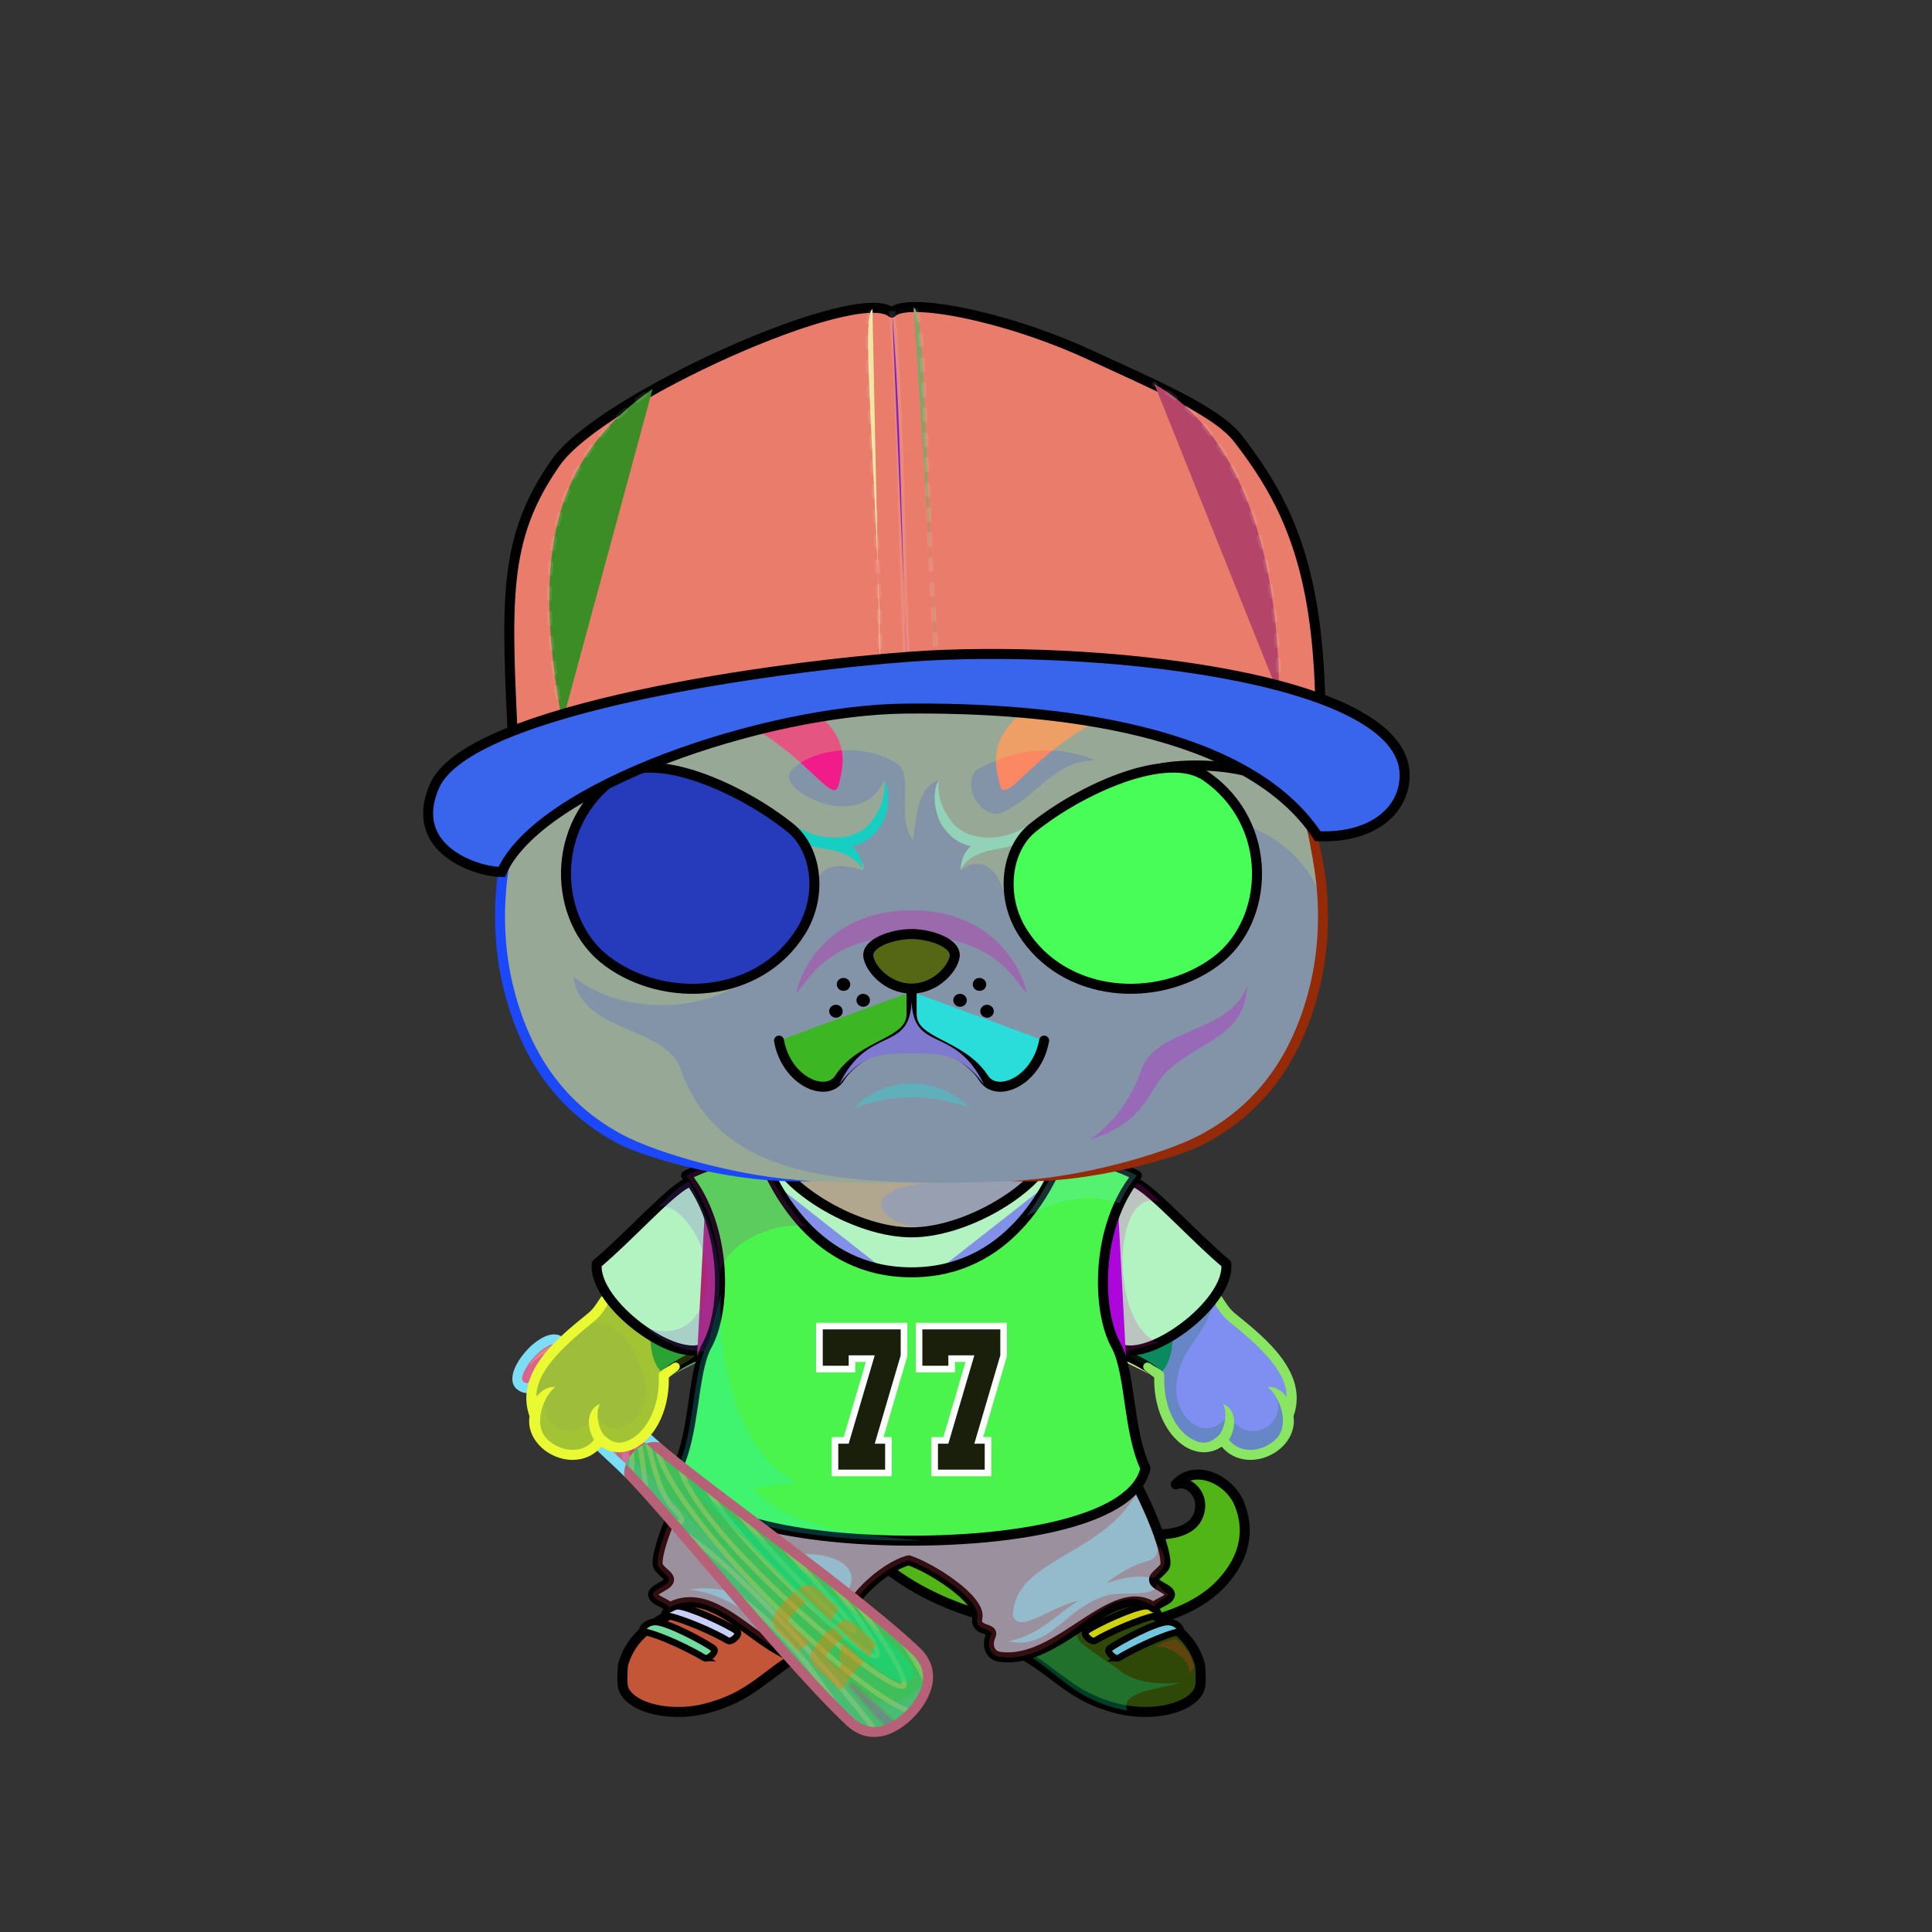 <?xml version="1.0" encoding="UTF-8"?><!DOCTYPE svg PUBLIC "-//W3C//DTD SVG 1.1//EN" "http://www.w3.org/Graphics/SVG/1.1/DTD/svg11.dtd"><!-- Creator: CorelDRAW X7 --><svg xmlns="http://www.w3.org/2000/svg" xmlns:xlink="http://www.w3.org/1999/xlink" xml:space="preserve" width="290mm" height="290mm" version="1.1" style="shape-rendering:geometricPrecision; text-rendering:geometricPrecision; image-rendering:optimizeQuality; fill-rule:evenodd; clip-rule:evenodd" viewBox="0 0 29000 29000">
 <rect x="0" y="0" width="29000" height="29000" fill="#333333" stroke="none"/>
 <defs>
  <style type="text/css">
   <![CDATA[
    .str7 {stroke:white;stroke-width:100;stroke-opacity:0.102}
    .str8 {stroke:white;stroke-width:75;stroke-linecap:round;stroke-linejoin:round;stroke-dasharray:150 225;stroke-opacity:0.102}
    .str5 {stroke:#996633;stroke-width:75;stroke-opacity:0.302}
    .str2 {stroke:black;stroke-width:100}
    .str6 {stroke:black;stroke-width:150}
    .str4 {stroke:white;stroke-width:150}
    .str1 {stroke:black;stroke-width:100;stroke-linecap:round;stroke-linejoin:round}
    .str0 {stroke:black;stroke-width:150;stroke-linecap:round;stroke-linejoin:round}
    .str3 {stroke:white;stroke-width:150;stroke-linecap:round;stroke-linejoin:round}
    .fil7 {fill:none}
    .fil54 {fill:none}
    .fil32 {fill:none;fill-rule:nonzero}
    .fil29 {fill:#FEFEFE}
    .fil37 {fill:black}
    .fil36 {fill:#6E5329}
    .fil18 {fill:#B99355}
    .fil41 {fill:white}
    .fil4 {fill:black;fill-rule:nonzero}
    .fil20 {fill:black;fill-rule:nonzero}
    .fil51 {fill:white;fill-rule:nonzero}
    .fil48 {fill:white;fill-opacity:0.102}
    .fil2 {fill:black;fill-opacity:0.2}
    .fil14 {fill:black;fill-opacity:0.2}
    .fil9 {fill:black;fill-opacity:0.302}
    .fil23 {fill:#361B00;fill-opacity:0.302}
    .fil3 {fill:#FFFFCC;fill-opacity:0.302}
    .fil1 {fill:#996633;fill-rule:nonzero;fill-opacity:0.302}
    .fil12 {fill:white;fill-opacity:0.4}
    .fil42 {fill:black;fill-opacity:0.502}
    .fil34 {fill:black;fill-rule:nonzero;fill-opacity:0.502}
    .fil33 {fill:#FFFFCC;fill-opacity:0.502}
    .fil22 {fill:url(#id0)}
    .fil24 {fill:url(#id1)}
    .fil50 {fill:url(#id2)}
    .fil55 {fill:url(#id3)}
    .fil28 {fill:url(#id4)}
    .fil26 {fill:url(#id5)}
    .fil56 {fill:url(#id6)}
    .fil47 {fill:url(#id7)}
    .fil35 {fill:url(#id8)}
    .fil19 {fill:url(#id9)}
    .fil53 {fill:url(#id10)}
    .fil49 {fill:url(#id11)}
    .fil6 {fill:url(#id12)}
    .fil13 {fill:url(#id13)}
    .fil44 {fill:url(#id14)}
    .fil11 {fill:url(#id15)}
    .fil17 {fill:url(#id16)}
    .fil15 {fill:url(#id17)}
    .fil27 {fill:url(#id18)}
    .fil8 {fill:url(#id19)}
    .fil16 {fill:url(#id20)}
    .fil10 {fill:url(#id21)}
    .fil39 {fill:url(#id22)}
    .fil43 {fill:url(#id23)}
    .fil38 {fill:url(#id24)}
    .fil45 {fill:url(#id25)}
    .fil40 {fill:url(#id26)}
    .fil46 {fill:url(#id27)}
    .fil5 {fill:url(#id28)}
    .fil21 {fill:url(#id29)}
    .fil25 {fill:url(#id30)}
    .fil31 {fill:url(#id31)}
    .fil0 {fill:url(#id32)}
    .fil30 {fill:url(#id33);fill-rule:nonzero}
    .fil52 {fill:url(#id34);fill-rule:nonzero}
   ]]>
  </style>
  <linearGradient id="id0" gradientUnits="userSpaceOnUse" x1="13681.9" y1="17591.9" x2="13681.9" y2="23034.9">
   <stop offset="0" style="stop-opacity:1; stop-color:#8C6535"/>
   <stop offset="0.102" style="stop-opacity:1; stop-color:#8C6535"/>
   <stop offset="0.522" style="stop-opacity:1; stop-color:#B99355"/>
   <stop offset="1" style="stop-opacity:1; stop-color:#E3C79A"/>
  </linearGradient>
  <linearGradient id="id1" gradientUnits="userSpaceOnUse" x1="9802.81" y1="23274.6" x2="17561.8" y2="23274.6">
   <stop offset="0" style="stop-opacity:1; stop-color:#171515"/>
   <stop offset="0.349" style="stop-opacity:1; stop-color:#736E6E"/>
   <stop offset="0.561" style="stop-opacity:1; stop-color:#383636"/>
   <stop offset="1" style="stop-opacity:1; stop-color:#696464"/>
  </linearGradient>
  <linearGradient id="id2" gradientUnits="userSpaceOnUse" x1="15993.7" y1="10717.3" x2="17241.4" y2="4675.94">
   <stop offset="0" style="stop-opacity:1; stop-color:#292929"/>
   <stop offset="1" style="stop-opacity:1; stop-color:#5C5C5C"/>
  </linearGradient>
  <linearGradient id="id3" gradientUnits="userSpaceOnUse" x1="15671.6" y1="8258" x2="11838.5" y2="14646.5">
   <stop offset="0" style="stop-opacity:1; stop-color:#383636"/>
   <stop offset="1" style="stop-opacity:1; stop-color:#0D0D0D"/>
  </linearGradient>
  <linearGradient id="id4" gradientUnits="userSpaceOnUse" x1="14375.7" y1="21635.9" x2="17349.6" y2="18777.9">
   <stop offset="0" style="stop-opacity:1; stop-color:#D10000"/>
   <stop offset="1" style="stop-opacity:1; stop-color:#F51B1B"/>
  </linearGradient>
  <linearGradient id="id5" gradientUnits="userSpaceOnUse" x1="9242.84" y1="19287.3" x2="18121.8" y2="18358.9">
   <stop offset="0" style="stop-opacity:1; stop-color:white"/>
   <stop offset="0.322" style="stop-opacity:1; stop-color:#D8D8D8"/>
   <stop offset="0.62" style="stop-opacity:1; stop-color:white"/>
   <stop offset="0.749" style="stop-opacity:1; stop-color:#D4D4D4"/>
   <stop offset="1" style="stop-opacity:1; stop-color:white"/>
  </linearGradient>
  <linearGradient id="id6" gradientUnits="userSpaceOnUse" x1="20387.5" y1="10226.4" x2="7122.61" y2="11933.8">
   <stop offset="0" style="stop-opacity:1; stop-color:#949494"/>
   <stop offset="1" style="stop-opacity:1; stop-color:#1F1F1F"/>
  </linearGradient>
  <linearGradient id="id7" gradientUnits="userSpaceOnUse" x1="10058.8" y1="11167.3" x2="11640.5" y2="4768.91">
   <stop offset="0" style="stop-opacity:1; stop-color:#171717"/>
   <stop offset="1" style="stop-opacity:1; stop-color:#545454"/>
  </linearGradient>
  <linearGradient id="id8" gradientUnits="userSpaceOnUse" x1="13681.9" y1="17755.4" x2="13681.9" y2="7384.8">
   <stop offset="0" style="stop-opacity:1; stop-color:#8C6535"/>
   <stop offset="0.271" style="stop-opacity:1; stop-color:#B99355"/>
   <stop offset="1" style="stop-opacity:1; stop-color:#E3C79A"/>
  </linearGradient>
  <linearGradient id="id9" gradientUnits="userSpaceOnUse" x1="18770.8" y1="21729.1" x2="18008.4" y2="19634.5">
   <stop offset="0" style="stop-opacity:1; stop-color:#E3C79A"/>
   <stop offset="0.702" style="stop-opacity:1; stop-color:#B99355"/>
   <stop offset="1" style="stop-opacity:1; stop-color:#B99355"/>
  </linearGradient>
  <linearGradient id="id10" gradientUnits="userSpaceOnUse" x1="17811.6" y1="9808.74" x2="19966.8" y2="7114.78">
   <stop offset="0" style="stop-opacity:1; stop-color:#0D0D0D"/>
   <stop offset="1" style="stop-opacity:1; stop-color:#424242"/>
  </linearGradient>
  <linearGradient id="id11" gradientUnits="userSpaceOnUse" x1="7331.68" y1="10157.2" x2="9610.1" y2="7309.14">
   <stop offset="0" style="stop-opacity:1; stop-color:#121212"/>
   <stop offset="1" style="stop-opacity:1; stop-color:#2E2E2E"/>
  </linearGradient>
  <linearGradient id="id12" gradientUnits="userSpaceOnUse" x1="15438" y1="24150.8" x2="17602.9" y2="25473.8">
   <stop offset="0" style="stop-opacity:1; stop-color:#990000"/>
   <stop offset="1" style="stop-opacity:1; stop-color:#CC3300"/>
  </linearGradient>
  <linearGradient id="id13" gradientUnits="userSpaceOnUse" xlink:href="#id12" x1="9761.69" y1="24150.8" x2="11926.6" y2="25473.8">
  </linearGradient>
  <linearGradient id="id14" gradientUnits="userSpaceOnUse" x1="18271.6" y1="12896.4" x2="15230.2" y2="13213">
   <stop offset="0" style="stop-opacity:1; stop-color:#FFE16B"/>
   <stop offset="0.502" style="stop-opacity:1; stop-color:#FFF6D4"/>
   <stop offset="1" style="stop-opacity:1; stop-color:#FFE16B"/>
  </linearGradient>
  <linearGradient id="id15" gradientUnits="userSpaceOnUse" x1="16639.7" y1="24618.6" x2="17725.8" y2="24618.6">
   <stop offset="0" style="stop-opacity:1; stop-color:#D9D9D9"/>
   <stop offset="0.329" style="stop-opacity:1; stop-color:white"/>
   <stop offset="0.761" style="stop-opacity:1; stop-color:white"/>
   <stop offset="1" style="stop-opacity:1; stop-color:#C4C4C4"/>
  </linearGradient>
  <linearGradient id="id16" gradientUnits="userSpaceOnUse" xlink:href="#id15" x1="9638.83" y1="24618.6" x2="10725" y2="24618.6">
  </linearGradient>
  <linearGradient id="id17" gradientUnits="userSpaceOnUse" xlink:href="#id15" x1="9343.05" y1="25000.9" x2="12345.2" y2="25000.9">
  </linearGradient>
  <linearGradient id="id18" gradientUnits="userSpaceOnUse" x1="11258.8" y1="22299.7" x2="16105" y2="18166.8">
   <stop offset="0" style="stop-opacity:1; stop-color:#990000"/>
   <stop offset="1" style="stop-opacity:1; stop-color:#DE0000"/>
  </linearGradient>
  <linearGradient id="id19" gradientUnits="userSpaceOnUse" xlink:href="#id15" x1="15019.4" y1="25000.9" x2="18021.6" y2="25000.9">
  </linearGradient>
  <linearGradient id="id20" gradientUnits="userSpaceOnUse" xlink:href="#id15" x1="9977.74" y1="24369.7" x2="11077" y2="24369.7">
  </linearGradient>
  <linearGradient id="id21" gradientUnits="userSpaceOnUse" xlink:href="#id15" x1="16287.7" y1="24369.7" x2="17386.9" y2="24369.7">
  </linearGradient>
  <linearGradient id="id22" gradientUnits="userSpaceOnUse" xlink:href="#id14" x1="9092.22" y1="12896.4" x2="12133.7" y2="13213">
  </linearGradient>
  <linearGradient id="id23" gradientUnits="userSpaceOnUse" x1="16814.9" y1="14845.3" x2="17193.1" y2="11518.7">
   <stop offset="0" style="stop-opacity:1; stop-color:#FFE16B"/>
   <stop offset="1" style="stop-opacity:1; stop-color:black"/>
  </linearGradient>
  <linearGradient id="id24" gradientUnits="userSpaceOnUse" xlink:href="#id23" x1="10548.9" y1="14845.3" x2="10170.7" y2="11518.7">
  </linearGradient>
  <linearGradient id="id25" gradientUnits="userSpaceOnUse" x1="16520.9" y1="11722.2" x2="16747.1" y2="14210.2">
   <stop offset="0" style="stop-opacity:1; stop-color:black"/>
   <stop offset="0.302" style="stop-opacity:1; stop-color:black"/>
   <stop offset="1" style="stop-opacity:1; stop-color:#917400"/>
  </linearGradient>
  <linearGradient id="id26" gradientUnits="userSpaceOnUse" xlink:href="#id25" x1="10842.9" y1="11722.2" x2="10616.8" y2="14210.2">
  </linearGradient>
  <linearGradient id="id27" gradientUnits="userSpaceOnUse" x1="13681.9" y1="14020.2" x2="13681.9" y2="14838.5">
   <stop offset="0" style="stop-opacity:1; stop-color:#FFCCCC"/>
   <stop offset="1" style="stop-opacity:1; stop-color:#453F2C"/>
  </linearGradient>
  <linearGradient id="id28" gradientUnits="userSpaceOnUse" x1="13316" y1="22980" x2="17862.8" y2="22780.6">
   <stop offset="0" style="stop-opacity:1; stop-color:#8C6535"/>
   <stop offset="0.549" style="stop-opacity:1; stop-color:#B99355"/>
   <stop offset="1" style="stop-opacity:1; stop-color:#E3C79A"/>
  </linearGradient>
  <linearGradient id="id29" gradientUnits="userSpaceOnUse" xlink:href="#id9" x1="8449.46" y1="21712.6" x2="9499.06" y2="19651">
  </linearGradient>
  <linearGradient id="id30" gradientUnits="userSpaceOnUse" x1="16164.8" y1="23209.6" x2="17561.8" y2="23209.6">
   <stop offset="0" style="stop-opacity:1; stop-color:#171515"/>
   <stop offset="0.349" style="stop-opacity:1; stop-color:#736E6E"/>
   <stop offset="1" style="stop-opacity:1; stop-color:#696464"/>
  </linearGradient>
  <linearGradient id="id31" gradientUnits="userSpaceOnUse" x1="10765.1" y1="25845.2" x2="12540" y2="21798.4">
   <stop offset="0" style="stop-opacity:1; stop-color:#806345"/>
   <stop offset="0.569" style="stop-opacity:1; stop-color:#BF976F"/>
   <stop offset="0.58" style="stop-opacity:1; stop-color:#E4B384"/>
   <stop offset="1" style="stop-opacity:1; stop-color:#FFCC99"/>
  </linearGradient>
  <linearGradient id="id32" gradientUnits="userSpaceOnUse" x1="7801.86" y1="21353.7" x2="9766.28" y2="20821.8">
   <stop offset="0" style="stop-opacity:1; stop-color:#806345"/>
   <stop offset="0.612" style="stop-opacity:1; stop-color:#BF976F"/>
   <stop offset="0.58" style="stop-opacity:1; stop-color:#E4B384"/>
   <stop offset="1" style="stop-opacity:1; stop-color:#FFCC99"/>
  </linearGradient>
  <linearGradient id="id33" gradientUnits="userSpaceOnUse" x1="12857.9" y1="21850.2" x2="14506.7" y2="20163.6">
   <stop offset="0" style="stop-opacity:1; stop-color:black"/>
   <stop offset="1" style="stop-opacity:1; stop-color:#292929"/>
  </linearGradient>
  <linearGradient id="id34" gradientUnits="userSpaceOnUse" x1="15498.9" y1="6076.18" x2="11668.9" y2="10003.1">
   <stop offset="0" style="stop-opacity:1; stop-color:#EBE100"/>
   <stop offset="1" style="stop-opacity:1; stop-color:#EBBC00"/>
  </linearGradient>
 </defs>
 <g id="WeaponBatBack">
 <animateTransform type="translate" values="0;0 200;0;0 200;0;0 200;0;0 200;0" dur="10" repeatCount="indefinite" additive="sum" attributeName="transform"/>
  <g id="_2523181970368">
   <path class="fil0" d="M9803 21663c-21,-19 -59,-54 -77,-71 -466,-438 -801,-757 -1312,-1239l22 -24c52,-55 27,-141 -23,-188 -212,-199 -800,472 -612,649 50,47 138,68 190,13l22 -24c512,482 850,797 1315,1235 15,14 45,43 60,58 35,-202 219,-386 415,-409z" style="fill:#da628c"/>
   <path class="fil1" d="M9448 21874c21,-33 46,-63 73,-91 -1,-38 -3,-76 -7,-114 -11,-139 -36,-278 -80,-398l-70 26c41,113 64,245 76,378 5,67 8,134 8,199zm126 -137c22,-17 45,-31 68,-44 -17,-94 -36,-188 -58,-277l-73 17c24,98 45,201 63,304zm116 -66c24,-9 48,-16 72,-20l-5 -25 -15 -61 -73 17 15 61 6 28zm-1649 -838c17,-100 50,-202 106,-292 57,-92 139,-171 253,-224l31 68c-99,46 -170,115 -220,195 -51,81 -80,174 -97,266l-73 -13zm496 -327c-12,0 -24,1 -37,2 -64,8 -119,35 -158,89 -40,58 -64,145 -63,271 0,39 3,82 9,130l-75 9c-5,-49 -8,-96 -9,-138 -1,-143 28,-245 77,-315 52,-73 126,-110 211,-120 14,-2 29,-2 44,-3l1 75zm395 386c-184,-102 -365,-191 -445,-162 -72,26 -59,171 120,540l17 34 -68 33 -17 -35c-205,-424 -195,-600 -78,-642 109,-39 308,56 507,167l-36 65zm336 1102c-8,-245 -38,-454 -83,-607 -41,-143 -94,-234 -153,-254 -30,-10 -73,-36 -120,-65 -79,-49 -173,-108 -205,-93 -41,20 -14,159 185,581l-68 32c-223,-474 -228,-643 -149,-680 69,-33 182,37 277,96 42,26 81,50 104,58 83,29 152,137 201,304 47,159 77,374 86,625l-75 3zm-167 -155c-10,-110 -31,-282 -64,-413 -20,-80 -44,-142 -69,-157 -4,-2 3,37 2,86 -3,82 6,195 17,300l-74 7c-12,-106 -21,-223 -18,-310 4,-119 33,-190 109,-148 46,26 81,105 106,204 34,134 55,311 65,424l-74 7z" style="fill:#7e3533"/>
   <path class="fil2" d="M9454 21865c-703,-701 -1252,-1206 -1252,-1206 -55,-70 -34,-171 13,-260 -110,64 -307,328 -265,430 29,-10 43,-29 63,-50 512,482 850,797 1315,1235 15,14 30,29 46,44 12,-68 40,-134 80,-193z" style="fill:#aaabd3"/>
   <path class="fil3" d="M7939 20507c76,-171 363,-364 406,-297 43,67 -169,38 -406,297z" style="fill:#f3dd62"/>
   <path class="fil4" d="M9718 21687c-8,-8 -36,-33 -44,-40 -165,-156 -395,-374 -632,-598 -174,-164 -351,-332 -679,-641l-55 -52 51 -54 23 -24c7,-8 9,-20 7,-33 -4,-18 -14,-36 -28,-49 -41,-40 -127,-6 -215,58 -43,31 -86,70 -125,112 -40,42 -76,88 -105,134 -66,103 -102,200 -63,236 14,14 35,23 54,25 11,0 22,-2 29,-10l22 -23 52 -55 54 51c259,244 473,445 682,640 204,192 404,379 634,595 5,6 22,22 28,28 -22,59 -26,129 -20,191 -34,-34 -83,-83 -111,-110 -230,-216 -429,-403 -634,-595 -195,-182 -394,-370 -630,-592 -35,23 -75,32 -115,29 -55,-3 -109,-29 -148,-65 -101,-96 -64,-265 40,-426 34,-53 76,-107 121,-155 46,-50 96,-95 147,-131 145,-106 300,-146 406,-46 36,34 63,82 72,132 8,43 3,88 -20,128 181,170 407,385 628,593 171,162 337,319 633,598 37,35 95,86 146,129 -71,-18 -137,-5 -205,20z" style="fill:#7cdef5"/>
  </g>
 </g>
 <g id="Tail">
  <path class="fil5 str0" d="M14168 21397c750,1198 3794,2252 3848,1214 11,-206 -185,-401 -368,-330 283,-314 806,-82 957,298 144,360 115,783 -288,1204 -1101,1152 -4816,864 -5805,-1224 -198,-295 1378,-1600 1656,-1162z" style="fill:#51b517"/>
 </g>
 <g id="Boots">
  <g id="_2523182015904">
   <path class="fil6" d="M15085 23927c92,212 855,393 1348,281 230,-53 435,-171 503,-280 467,235 982,638 1102,1070 25,90 -27,284 -31,373 -11,212 -622,427 -1230,276 -698,-174 -909,-564 -1431,-850 -546,-299 -299,-745 -261,-870z" style="fill:#82243d"/>
   <path class="fil7 str1" d="M15652 24202c176,188 955,800 1149,840 109,23 440,-25 382,-71 -237,-188 -984,-643 -1259,-887 -80,79 -192,39 -272,118z" style="fill:#7bfb68"/>
   <path class="fil8 str1" d="M16697 25320c-435,-141 -720,-390 -984,-547 -314,-187 -610,-270 -694,-467 62,393 366,553 711,772 324,205 639,446 1006,555 512,152 1487,56 1249,-628 -23,279 -701,505 -1288,315z" style="fill:#9611f9"/>
   <path class="fil7 str0" d="M15119 23850c202,444 1463,544 1817,78 262,360 898,408 1078,1067 6,92 15,194 4,299 -29,297 -633,504 -1241,353 -698,-174 -904,-526 -1427,-812 -546,-299 -269,-861 -231,-985z" style="fill:#2f4808"/>
   <path class="fil9" d="M15085 23927c77,178 907,309 1474,246 -312,226 -510,341 -302,510 164,132 344,243 516,365 208,186 534,248 955,210 -186,43 -371,86 -557,130 -273,96 -291,192 -250,288 -47,-8 -96,-17 -144,-29 -698,-174 -909,-564 -1431,-850 -546,-299 -299,-745 -261,-870z" style="fill:#02d283"/>
   <path class="fil10 str2" d="M16440 24626c173,-106 665,-331 942,-381 27,-44 -59,-142 -184,-137 -177,7 -750,271 -896,377 -60,43 82,176 138,141z" style="fill:#d0d20c"/>
   <path class="fil7 str2" d="M15568 24665c24,-300 -55,-636 -388,-805" style="fill:#fcc37d"/>
   <path class="fil11 str2" d="M16792 24886c173,-106 655,-350 932,-400 13,-40 -65,-139 -194,-140 -177,-2 -730,293 -876,399 -60,43 82,175 138,141z" style="fill:#72c5de"/>
   <path class="fil12" d="M17348 24711c257,-2 545,237 495,397 49,-18 77,-82 78,-113 -46,-164 -149,-299 -277,-395 -103,24 -217,63 -296,111z" style="fill:#a74114"/>
  </g>
  <g id="_2521714485120">
   <path class="fil13" d="M12280 23927c-92,212 -855,393 -1349,281 -230,-53 -435,-171 -502,-280 -467,235 -982,638 -1102,1070 -25,90 27,284 31,373 11,212 621,427 1230,276 698,-174 908,-564 1431,-850 546,-299 299,-745 261,-870z" style="fill:#bca887"/>
   <path class="fil14" d="M12271 23945c-125,204 -860,372 -1340,263 -76,-18 -149,-42 -216,-72 70,147 407,258 811,258 422,0 769,-121 818,-277 -16,-61 -37,-114 -51,-153 -7,-6 -15,-13 -22,-19z" style="fill:#74a078"/>
   <path class="fil14" d="M9970 24208c-303,222 -562,499 -643,790 -25,90 26,284 31,373 378,72 1012,257 1390,-93 -806,72 -1493,-417 -778,-1070z" style="fill:#4aeffa"/>
   <path class="fil7 str1" d="M11712 24202c-176,188 -955,800 -1148,840 -110,23 -440,-25 -382,-71 237,-188 984,-643 1259,-887 80,79 191,39 271,118z" style="fill:#fe1511"/>
   <path class="fil15 str1" d="M10668 25320c435,-141 719,-390 984,-547 313,-187 610,-270 693,-467 -62,393 -366,553 -711,772 -323,205 -638,446 -1005,555 -512,152 -1487,56 -1249,-628 22,279 701,505 1288,315z" style="fill:#5ed006"/>
   <path class="fil9" d="M9954 25683c-393,-50 -724,-247 -574,-678 13,165 256,312 574,365 -88,104 -72,208 0,313z" style="fill:#6f03fe"/>
   <path class="fil7 str0" d="M12245 23850c-202,444 -1463,544 -1816,78 -262,360 -899,408 -1078,1067 -6,92 -15,194 -4,299 29,297 632,504 1241,353 698,-174 904,-526 1426,-812 546,-299 269,-861 231,-985z" style="fill:#c25637"/>
   <path class="fil16 str2" d="M10924 24626c-172,-106 -664,-331 -941,-381 -27,-44 59,-142 183,-137 177,7 750,271 897,377 59,43 -82,176 -139,141z" style="fill:#c7cff4"/>
   <path class="fil7 str2" d="M11796 24665c-23,-300 56,-636 389,-805" style="fill:#dbad20"/>
   <path class="fil17 str2" d="M10572 24886c-172,-106 -655,-350 -932,-400 -12,-40 66,-139 195,-140 177,-2 729,293 876,399 59,43 -82,175 -139,141z" style="fill:#72db9f"/>
  </g>
 </g>
 <g id="RightHand">
 <animateTransform type="translate" values="0;0 200;0;0 200;0;0 200;0;0 200;0" dur="10" repeatCount="indefinite" additive="sum" attributeName="transform"/>
  <path class="fil18" d="M15619 17715c247,-7 498,-52 659,-90 985,362 1779,1397 2210,2149 289,504 -636,1265 -911,1014 -400,-366 -786,-483 -1129,-559 -358,-79 -514,-1818 -829,-2514z" style="fill:#0c9371"/>
  <path class="fil7 str0" d="M16041 17553c1079,269 1932,1403 2397,2213m-861 1022c-394,-360 -769,-512 -1113,-557" style="fill:#d0e57c"/>
 </g>
 <g id="RightPaw">
 <animateTransform type="translate" values="0;0 200;0;0 200;0;0 200;0;0 200;0" dur="10" repeatCount="indefinite" additive="sum" attributeName="transform"/>
  <path class="fil19" d="M17402 20631c-38,818 551,1339 943,981 309,484 1078,126 986,-356 248,-652 -532,-1279 -980,-1632 -241,-78 -377,-149 -564,-64 -316,143 -32,749 -385,1071z" style="fill:#7f8ff1"/>
  <path class="fil14" d="M17402 20631c-17,192 32,393 33,395 44,201 137,399 285,544 194,184 433,219 637,33 492,772 1351,-293 810,-632 144,452 -486,750 -723,253 -324,480 -784,69 -787,-350 -5,-626 443,-773 575,-1380 -359,408 -760,716 -1279,784 -61,80 237,207 449,353z" style="fill:#03641d"/>
  <path class="fil20" d="M18446 21611c107,-163 129,-451 -88,-537 74,121 26,386 -69,476 -138,130 -263,138 -430,31 -93,-59 -178,-155 -245,-278 -93,-172 -149,-397 -138,-656 1,-21 -7,-43 -24,-59 -52,-50 -128,-78 -180,-116 -33,-25 -76,-27 -100,6 -24,33 -10,74 23,99 44,31 87,68 130,100 -5,272 57,511 157,696 79,147 183,261 296,334 178,114 384,128 560,8 101,121 232,181 368,195 211,22 433,-69 573,-226 103,-115 160,-263 137,-425 229,-648 -410,-1166 -864,-1533 -104,-84 -134,-147 -206,-255 -23,-34 -69,-44 -104,-21 -34,23 -43,70 -20,104 80,121 120,196 236,290 356,288 865,714 854,1122 -52,-71 -158,-158 -280,-146 191,160 321,562 136,764 -110,120 -284,194 -446,177 -102,-10 -201,-57 -276,-150z" style="fill:#8ae562"/>
 </g>
 <g id="LeftHand">
 <animateTransform type="translate" values="0;0 200;0;0 200;0;0 200;0;0 200;0" dur="10" repeatCount="indefinite" additive="sum" attributeName="transform"/>
  <path class="fil18" d="M11744 17715c-246,-7 -497,-52 -658,-90 -985,362 -1779,1397 -2210,2149 -289,504 636,1265 911,1014 400,-366 786,-483 1129,-559 358,-79 514,-1818 828,-2514z" style="fill:#079239"/>
  <path class="fil7 str0" d="M11323 17553c-1079,269 -1933,1403 -2397,2213m861 1022c394,-360 769,-512 1113,-557" style="fill:#5ea473"/>
 </g>
 <g id="LeftPaw">
 <animateTransform type="translate" values="0;0 200;0;0 200;0;0 200;0;0 200;0" dur="10" repeatCount="indefinite" additive="sum" attributeName="transform"/>
  <path class="fil21" d="M9962 20631c38,818 -552,1339 -944,981 -308,484 -1077,126 -986,-356 -247,-652 533,-1279 981,-1632 241,-78 377,-149 564,-64 316,143 31,749 385,1071z" style="fill:#9ebd3a"/>
  <path class="fil14" d="M9962 20631c16,192 -32,393 -33,395 -44,201 -137,399 -285,544 -194,184 -433,219 -637,33 -493,772 -1351,-293 -810,-632 -144,452 485,750 723,253 324,480 778,69 787,-350 2,-112 -215,-1108 -881,-1027 208,-152 324,-438 361,-591 22,61 1088,687 1268,1016 64,118 -512,341 -493,359z" style="fill:#b4e31f"/>
  <path class="fil20" d="M8918 21611c-107,-163 -129,-451 88,-537 -74,121 -26,386 69,476 138,130 263,138 430,31 92,-59 178,-155 245,-278 93,-172 149,-397 138,-656 -1,-21 7,-43 24,-59 52,-50 128,-78 180,-116 33,-25 75,-27 100,6 24,33 10,74 -24,99 -43,31 -86,68 -129,100 5,272 -57,511 -157,696 -80,147 -183,261 -296,334 -178,114 -384,128 -560,8 -101,121 -232,181 -369,195 -210,22 -432,-69 -572,-226 -103,-115 -161,-263 -137,-425 -229,-648 410,-1166 863,-1533 105,-84 134,-147 207,-255 23,-34 69,-44 103,-21 35,23 44,70 21,104 -81,121 -120,196 -236,290 -356,288 -865,714 -854,1122 52,-71 157,-158 280,-146 -191,160 -321,562 -136,764 110,120 284,194 446,177 102,-10 201,-57 276,-150z" style="fill:#e9fa33"/>
 </g>
 <g id="Body">
 <animateTransform type="translate" values="0;0 200;0;0 200;0;0 200;0;0 200;0" dur="10" repeatCount="indefinite" additive="sum" attributeName="transform"/>
  <path class="fil22" d="M13682 23035c-1548,0 -2752,-291 -2993,-1956 -146,-1010 387,-2357 984,-3487 334,54 1089,70 2009,70 920,0 1675,-16 2008,-70 598,1130 1131,2477 985,3487 -242,1665 -1445,1956 -2993,1956z" style="fill:#979fb0"/>
  <path class="fil23" d="M14499 18285c-980,487 -2040,-448 -471,-530 -854,-110 -1707,-219 -2560,-329 315,494 631,988 947,1481 627,-107 1763,96 2084,-622z" style="fill:#efb741"/>
 </g>
 <g id="Trousers">
  <path class="fil24" d="M10717 21633c-397,476 -871,1566 -845,1847 7,81 144,147 168,212 38,108 -265,156 -235,255 26,87 199,110 237,184 777,-419 1464,902 2228,777 131,-22 334,-82 260,-251 -55,-125 232,-79 185,-293 -59,-275 531,-843 925,-943 334,107 1090,587 1031,863 -46,213 257,140 202,264 -74,170 1,303 132,321 889,127 1700,-1184 2318,-738 38,-74 211,-97 237,-184 29,-99 -274,-147 -235,-255 24,-65 160,-131 168,-212 25,-281 -448,-1371 -846,-1847 -3749,800 -2180,800 -5930,0z" style="fill:#ca4ef0"/>
  <path class="fil25" d="M17323 24131c38,-74 211,-97 237,-184 29,-99 -274,-147 -235,-255 24,-65 160,-131 168,-212 16,-184 -180,-714 -430,-1192 -156,255 -306,340 -868,568 138,825 954,294 -20,1044 -106,82 660,-135 834,-55 86,39 417,53 314,286z" style="fill:#94b12a"/>
  <path class="fil7 str0" d="M10717 21633c-397,476 -871,1566 -845,1847 7,81 144,147 168,212 38,108 -265,156 -235,255 26,87 199,110 237,184 777,-419 1464,902 2228,777 131,-22 334,-82 260,-251 -55,-125 232,-79 185,-293 -59,-275 531,-843 925,-943 334,107 1090,587 1031,863 -46,213 257,140 202,264 -74,170 1,303 132,321 889,127 1700,-1184 2318,-738 38,-74 211,-97 237,-184 29,-99 -274,-147 -235,-255 24,-65 160,-131 168,-212 25,-281 -448,-1371 -846,-1847 -3749,800 -2180,800 -5930,0z" style="fill:#94bbcc"/>
  <path class="fil9" d="M10465 21996c-320,531 -613,1261 -593,1484 7,81 144,147 168,212 38,108 -265,156 -235,255 26,87 199,110 237,184 777,-419 1464,902 2228,777 131,-22 334,-82 260,-251 -55,-125 232,-79 185,-293 -59,-275 531,-843 925,-943 334,107 1090,587 1031,863 -46,213 257,140 202,264 -74,170 1,303 132,321 980,140 1604,-1267 2318,-752 33,-64 174,-133 226,-196 -90,0 -191,-204 -189,-129 6,180 -537,102 -719,149 -651,167 -858,833 -1504,697 489,-103 730,-419 1052,-611 -418,86 -888,508 -985,227 17,-870 1376,-890 1892,-1901 -58,-116 -120,-229 -183,-334 -626,72 -1252,144 -1878,216 -249,-8 -499,-17 -749,-25 -88,-1 -176,-1 -265,-1 -245,33 -446,32 -693,-2 -237,-1 -474,-2 -710,-3 -718,-69 -1435,-138 -2153,-208zm6864 1688c47,-95 297,-188 40,-511 28,153 -24,226 -159,264 -191,54 -343,130 -612,330 351,-115 496,-114 731,-83zm-4568 122c120,-334 -307,-492 -710,-479 -552,17 -754,-271 -1053,-148 -233,95 -391,85 -443,219 -100,255 524,223 1075,700 -491,-194 -916,-305 -1295,-235 798,49 1454,940 1941,828 -207,-91 -303,-292 -483,-452 243,82 365,259 540,252 102,-5 153,-55 201,-97 -119,14 -295,-37 -417,-111 187,30 448,-40 474,-170 35,-172 118,-163 170,-307z" style="fill:#ae2f36"/>
 </g>
 <g id="T-Shirt">
 <animateTransform type="translate" values="0;0 200;0;0 200;0;0 200;0;0 200;0" dur="10" repeatCount="indefinite" additive="sum" attributeName="transform"/>
  <path class="fil26 str0" d="M11434 17497c-7,-21 -13,-41 -16,-61 -307,15 -728,125 -1108,321 -284,147 -876,814 -1352,1213 -62,603 1220,1537 1642,1247l6164 0c423,290 1704,-644 1643,-1247 -477,-399 -1069,-1066 -1353,-1213 -379,-196 -800,-306 -1107,-321 -4,20 -9,40 -17,61 -54,-50 -119,-91 -194,-123 -198,483 -1235,1124 -2054,1124 -819,0 -1856,-641 -2054,-1124 -75,32 -140,73 -194,123z" style="fill:#b3f3c2"/>
  <path class="fil14" d="M16701 20345l688 -191c-740,-266 -703,-2375 28,-2113 -144,-132 -260,-264 -363,-284 -769,-153 -721,2285 -353,2588z" style="fill:#e40eb5"/>
  <path class="fil27" d="M10299 17645c627,767 609,2046 301,2572 -210,425 -168,1263 -431,1821 172,786 1896,1088 3513,1088 1617,0 3341,-302 3512,-1088 -262,-558 -220,-1396 -430,-1821 -308,-526 -326,-1805 301,-2572 -592,-306 -674,-117 -1128,-304 -197,482 -799,1757 -2255,1757 -1457,0 -2058,-1275 -2255,-1757 -454,187 -536,-2 -1128,304z" style="fill:#845c6f"/>
  <path class="fil28" d="M17194 22038c-262,-558 -220,-1396 -430,-1821 -308,-526 -326,-1805 301,-2572 -592,-306 -674,-117 -1128,-304 -134,327 -453,1018 -1099,1429 -256,196 -381,1335 374,557 1025,-1057 1425,2416 -681,3746 2430,-36 2643,-943 2663,-1035z" style="fill:#daa5d1"/>
  <path class="fil7 str3" d="M16934 20990c-858,-847 -896,-2257 -183,-3447" style="fill:#ad06dd"/>
  <path class="fil14" d="M15505 22981c893,-160 1584,-460 1689,-943 -262,-558 -220,-1396 -430,-1821 -72,-123 -128,-287 -164,-476 -149,993 -231,1534 -546,1982 -229,326 488,-70 656,-377 -47,737 -413,1300 -1205,1635z" style="fill:#d138d7"/>
  <path class="fil7 str4" d="M13682 19379c-1272,0 -2076,-777 -2508,-1967m2508 1967c1272,0 2076,-777 2508,-1967" style="fill:#8290e8"/>
  <path class="fil7 str3" d="M10430 20990c858,-847 895,-2257 183,-3447" style="fill:#af2677"/>
  <path class="fil7 str0" d="M10299 17645c627,767 609,2046 301,2572 -210,425 -168,1263 -431,1821 172,786 1896,1088 3513,1088 1617,0 3341,-302 3512,-1088 -262,-558 -220,-1396 -430,-1821 -308,-526 -326,-1805 301,-2572 -592,-306 -674,-117 -1128,-304 -197,482 -799,1757 -2255,1757 -1457,0 -2058,-1275 -2255,-1757 -454,187 -536,-2 -1128,304z" style="fill:#4af44c"/>
  <path class="fil14" d="M10819 19418c-36,158 -156,693 -219,799 -210,425 -168,1263 -431,1821 172,786 1896,1088 3513,1088 50,0 101,-1 152,-1 -1124,-93 -1979,-245 -2475,-724 -181,-175 760,-66 534,-188 -591,-319 -1121,-1311 -1074,-2795z" style="fill:#1ff7fe"/>
  <path class="fil14" d="M16805 18062c70,-149 156,-290 260,-417 -592,-306 -674,-117 -1128,-304 -76,184 -312,616 -530,916 466,-257 932,-356 1398,-195z" style="fill:#7dedfe"/>
  <path class="fil14" d="M10299 17645c334,409 485,964 506,1472 73,-483 948,-822 1303,-691 -373,-384 -580,-838 -681,-1085 -454,187 -536,-2 -1128,304z" style="fill:#ac2fa7"/>
  <polygon class="fil29" points="14758,21571 14880,21571 14880,22159 13980,22159 13980,21571 14161,21571 14493,20443 14334,20443 14334,20599 13746,20599 13746,19855 15114,19855 15114,20358 "/>
  <polygon class="fil29" points="13262,21571 13385,21571 13385,22159 12484,22159 12484,21571 12665,21571 12997,20443 12839,20443 12839,20599 12250,20599 12250,19855 13619,19855 13619,20358 "/>
  <path class="fil30" d="M15015 19954l0 390 -390 1326 156 0 0 390 -702 0 0 -390 156 0 390 -1326 -390 0 0 156 -390 0 0 -546 1170 0zm-1495 0l0 390 -390 1326 156 0 0 390 -703 0 0 -390 156 0 391 -1326 -391 0 0 156 -389 0 0 -546 1170 0z" style="fill:#191f0b"/>
  <path class="fil14" d="M9686 19925c693,249 1005,-367 910,-961 -73,-455 -447,-914 -706,-853 121,-126 249,-268 448,-378 587,1010 560,1821 232,2552 -325,6 -657,-163 -884,-360z" style="fill:#8146da"/>
 </g>
 <g id="WeaponBat">
 <animateTransform type="translate" values="0;0 200;0;0 200;0;0 200;0;0 200;0" dur="10" repeatCount="indefinite" additive="sum" attributeName="transform"/>
  <g id="_2521711716368">
   <path class="fil31" d="M13676 25710c181,-192 431,-591 71,-930 -968,-911 -3263,-2509 -3961,-3133 -197,23 -377,209 -412,411 656,645 2404,2862 3378,3779 360,339 742,65 924,-127z" style="fill:#3fbf59"/>
   <path class="fil1" d="M11662 23057c327,352 658,716 889,986 187,219 310,380 312,431l0 0c0,11 -3,21 -8,29l0 0c-23,33 -78,14 -155,-47 -58,-45 -137,-116 -231,-204 -439,-410 -1189,-1202 -1471,-1605l61 -43c280,400 1025,1186 1461,1594 86,81 161,147 217,192 -50,-69 -135,-173 -243,-299 -229,-268 -560,-631 -887,-983l55 -51zm-1900 -1406c94,393 186,770 376,963 114,116 147,189 128,231 -22,49 -96,51 -195,27l18 -73c62,16 105,23 109,15 6,-13 -25,-58 -113,-147 -204,-208 -299,-593 -395,-996 24,-9 48,-16 72,-20zm-102 753c-11,-116 -27,-275 -51,-447 -10,-72 -22,-146 -35,-220 22,-17 45,-31 68,-44 16,85 29,171 41,253 24,173 41,333 51,451l-74 7zm-224 -249c7,-82 13,-179 12,-281 21,-33 46,-63 73,-91 5,138 -1,271 -11,379l-74 -7zm2976 1475c233,276 442,550 586,769 140,211 220,375 206,449 -3,15 -10,26 -21,35 -37,29 -122,-5 -240,-85 -106,-72 -245,-181 -403,-315 -702,-597 -1787,-1694 -1974,-2169l70 -27c182,463 1256,1547 1953,2139 156,133 293,241 395,310 78,53 130,84 148,88 0,-60 -74,-200 -196,-384 -143,-217 -351,-489 -581,-762l57 -48zm405 317c241,318 449,622 591,861 141,238 218,417 200,492 -5,19 -16,34 -33,43 -50,25 -167,-20 -327,-119 -151,-93 -347,-234 -566,-407 -957,-754 -2377,-2124 -2520,-2821l73 -15c139,678 1545,2030 2493,2777 218,172 411,311 559,402 131,81 220,124 249,118 9,-59 -64,-216 -192,-432 -141,-237 -347,-538 -586,-854l59 -45zm703 580c100,144 188,282 261,408 71,123 129,237 171,337l-69 29c-41,-98 -97,-208 -167,-328 -72,-126 -159,-261 -257,-404l61 -42zm150 1211c-500,-175 -1505,-1013 -2362,-1908 -765,-799 -1415,-1647 -1484,-2112l74 -11c67,449 708,1282 1464,2071 850,888 1844,1718 2333,1889l-25 71zm-547 281c-334,-450 -978,-1210 -1625,-1873 -483,-494 -967,-933 -1325,-1147l39 -65c364,219 853,662 1340,1160 649,665 1296,1428 1631,1880l-60 45zm-511 -266l-27 -40c-466,-686 -817,-1202 -1635,-1804l45 -60c828,609 1181,1130 1652,1822l27 40 -62 42z" style="fill:#fbd276"/>
   <path class="fil32 str5" d="M13347 25949c-378,-397 -763,-816 -500,-609 212,167 408,376 611,550" style="fill:#569083"/>
   <path class="fil2" d="M13676 25710c33,-35 258,-334 235,-524 -171,283 -436,403 -702,358 -394,-67 -1713,-1561 -2998,-2907 -260,-272 -517,-533 -757,-772 -40,59 -68,125 -80,193 656,645 2404,2862 3378,3779 360,339 742,65 924,-127z" style="fill:#71b4d5"/>
   <path class="fil33" d="M10247 22194c1944,1520 3841,2825 3404,3027 -437,202 -1682,-1412 -3404,-3027z" style="fill:#08de81"/>
   <path class="fil4" d="M13621 25659c99,-105 219,-274 233,-455 9,-120 -30,-248 -158,-369 -555,-523 -1555,-1277 -2434,-1940 -675,-509 -1279,-964 -1564,-1227 67,-25 140,-31 211,-13 309,266 849,673 1443,1121 882,665 1884,1420 2446,1950 167,157 218,327 206,489 -18,223 -159,424 -274,546 -115,122 -307,275 -529,306 -161,22 -334,-18 -501,-176 -561,-528 -1376,-1484 -2093,-2325 -501,-588 -955,-1120 -1237,-1406 -6,-62 5,-125 27,-184 277,266 772,845 1324,1493 714,838 1526,1790 2082,2313 129,121 259,153 378,137 180,-25 342,-156 440,-260z" style="fill:#b66178"/>
  </g>
  <path class="fil34" d="M11968 23863c31,-22 63,-42 96,-61 29,-14 63,-16 103,-9 44,12 78,29 100,50 54,51 108,102 162,152 54,51 108,102 162,153 -51,53 -83,123 -109,198 -86,-80 -171,-161 -257,-241 -85,-81 -171,-162 -257,-242zm21 925c0,0 0,0 0,0 -54,-51 -108,-102 -162,-153 -54,-51 -108,-102 -162,-153 -22,-20 -43,-55 -60,-101 -12,-41 -10,-75 2,-105 42,-76 89,-147 144,-211 55,-63 118,-120 182,-175 54,50 108,101 162,152 -51,42 -101,87 -146,135 -45,48 -86,100 -125,154 58,55 117,110 176,166 58,55 117,110 176,165 -75,30 -142,67 -187,126zm545 -392c31,-22 63,-43 96,-62 28,-14 61,-17 101,-9 44,11 78,28 100,49 54,51 108,102 162,152 54,51 108,102 162,153 -50,54 -81,124 -107,200 -86,-80 -171,-161 -257,-242 -85,-80 -171,-161 -257,-241zm47 949c0,0 0,0 0,0 -59,-56 -118,-111 -176,-166 -59,-55 -118,-110 -176,-166 -22,-20 -43,-55 -58,-99 -12,-41 -11,-76 1,-106 43,-75 90,-146 145,-210 55,-63 118,-120 183,-175 53,50 107,101 161,152 -51,42 -101,87 -146,135 -45,48 -86,100 -125,154 64,60 128,120 192,180 21,-30 43,-59 67,-88 -18,-16 -35,-33 -53,-49 13,-89 28,-175 45,-259 54,50 107,101 161,151 53,50 106,100 160,151 -54,50 -106,101 -153,157 -47,56 -87,119 -124,184 -12,30 -28,51 -48,62 -16,15 -34,13 -56,-8z" style="fill:#dc8610"/>
 </g>
 <g id="Head">
 <animateTransform type="translate" values="0;0 200;0;0 200;0;0 200;0;0 200;0" dur="10" repeatCount="indefinite" additive="sum" attributeName="transform"/>
  <path class="fil35" d="M13682 7385c-3568,0 -6948,4165 -6021,7554 736,2692 3247,2816 6021,2816 2774,0 5285,-124 6021,-2816 927,-3389 -2453,-7554 -6021,-7554z" style="fill:#8394a8"/>
  <path class="fil36" d="M12590 11777c101,-420 197,-849 -863,-1426 -749,-408 -1964,-362 -2845,-41 2799,-44 3586,1976 3708,1467z" style="fill:#f11c8a"/>
  <path class="fil36" d="M15008 11777c-100,-420 -197,-849 863,-1426 749,-408 1964,-362 2846,-41 -2800,-44 -3587,1976 -3709,1467z" style="fill:#fc8763"/>
  <path class="fil23" d="M8141 11211c-590,1190 -813,2509 -480,3728 736,2692 3247,2816 6021,2816 105,0 209,0 313,0 -1472,-29 -3223,-115 -3778,-1705 -234,-669 -1499,-528 -1615,-1400 628,541 1808,571 2455,137 -2065,272 -2245,-1191 -1971,-1665 362,-629 2047,-1025 3138,147 95,-166 192,-377 720,-207 112,-88 -224,-331 -410,-385 373,18 850,-262 743,-969 -359,819 -1607,159 -1417,-115 196,-283 991,-513 1602,-134 272,169 -29,778 244,1155 48,-395 75,-790 381,-906 -82,678 299,890 677,969 62,13 -291,46 -344,385 325,-244 604,2 676,470 748,-1490 3918,-1965 4715,-124 28,-390 -143,-1074 -270,-1441 -368,-1058 -1034,-2056 -1877,-2849 -628,-379 -1167,-629 -1307,-653 -600,-103 -8153,2726 -8216,2746zm6924 976c-348,168 -687,-492 -354,-661 249,-125 943,-454 1731,-112 -630,8 -827,506 -1377,773z" style="fill:#cad86d"/>
  <path class="fil20" d="M13682 7459c552,0 1099,101 1626,285 302,105 959,411 1688,816 -411,-435 -1448,-891 -1639,-957 -543,-189 -1107,-294 -1675,-294 -568,0 -1132,105 -1675,294 -191,66 -1229,522 -1639,957 728,-405 1386,-711 1688,-816 527,-184 1074,-285 1626,-285z" style="fill:#c1ce22"/>
  <path class="fil20" d="M8070 11356c-237,514 -424,1536 -461,1878 -61,568 -26,1137 124,1685 291,1064 865,1718 1623,2120 512,270 1759,641 2840,689 -1197,57 -2559,-372 -2910,-557 -794,-420 -1394,-1103 -1697,-2213 -155,-566 -192,-1154 -129,-1740 23,-210 212,-1304 610,-1862z" style="fill:#1b48fa"/>
  <path class="fil20" d="M19293 11356c238,514 425,1536 462,1878 61,568 26,1137 -124,1685 -291,1064 -865,1718 -1623,2120 -513,270 -1760,641 -2841,689 1198,57 2560,-372 2910,-557 795,-420 1394,-1103 1698,-2213 155,-566 192,-1154 128,-1740 -22,-210 -211,-1304 -610,-1862z" style="fill:#942a07"/>
  <path class="fil23" d="M13682 14048c-1272,0 -1544,682 -1734,864 101,-449 565,-1248 1734,-1248 1169,0 1633,799 1734,1248 -191,-182 -463,-864 -1734,-864z" style="fill:#d50cbb"/>
  <path class="fil20" d="M11797 12499c-33,-24 -33,-89 -8,-122 24,-33 71,-40 104,-16 237,174 503,231 731,207 185,-20 354,-95 466,-247 181,-248 193,-439 187,-613 123,243 25,576 -66,701 -115,158 -237,252 -423,294 111,87 151,216 156,359 -55,-135 -210,-255 -498,-310 -273,-50 -407,-71 -649,-253z" style="fill:#17cec2"/>
  <path class="fil20" d="M15566 12499c34,-24 34,-89 9,-122 -24,-33 -71,-40 -104,-16 -238,174 -503,231 -731,207 -185,-20 -354,-95 -466,-247 -182,-248 -194,-439 -187,-613 -123,243 -25,576 66,701 115,158 237,252 423,294 -111,87 -151,216 -156,359 55,-135 210,-255 498,-310 273,-50 407,-71 648,-253z" style="fill:#92d2b8"/>
  <path class="fil23" d="M16364 17106c337,-245 607,-584 772,-1056 220,-629 1352,-542 1582,-1255 -29,737 -616,793 -1150,1240 -354,296 -311,784 -1204,1071z" style="fill:#c609da"/>
  <path class="fil23" d="M12813 16631c554,-204 1132,-217 1736,-10 -490,-471 -1230,-490 -1736,10z" style="fill:#13f4e7"/>
 </g>
 <g id="Mouth">
 <animateTransform type="translate" values="0;0 200;0;0 200;0;0 200;0;0 200;0" dur="10" repeatCount="indefinite" additive="sum" attributeName="transform"/>
  <path class="fil7 str0" d="M13682 14886c3,142 0,200 0,336 0,447 -736,431 -1083,965 -194,298 -793,49 -906,-567" style="fill:#3cb723"/>
  <path class="fil7 str0" d="M13685 14886c-3,142 0,200 0,336 0,447 736,431 1083,965 194,298 792,49 905,-567" style="fill:#2adcda"/>
  <path class="fil37" d="M13683 15032c33,778 652,346 1087,1247 -344,-459 -631,-469 -1087,-469 -455,0 -742,10 -1086,469 434,-901 1054,-469 1086,-1247z" style="fill:#8079d0"/>
 </g>
 <g id="EyesClosed">
 <animateTransform type="translate" values="0;0 200;0;0 200;0;0 200;0;0 200;0" dur="10" repeatCount="indefinite" additive="sum" attributeName="transform"/>
  <g id="_2521713141280">
   <path class="fil37" d="M12223 13372c-146,254 -710,607 -1011,543 -894,-189 -1861,-732 -2497,-1649 725,583 1603,1016 2502,1210 265,57 759,13 1006,-104z" style="fill:#23177e"/>
   <path class="fil37" d="M15140 13372c147,254 711,607 1011,543 895,-189 1862,-732 2498,-1649 -725,583 -1604,1016 -2502,1210 -265,57 -759,13 -1007,-104z" style="fill:#707359"/>
  </g>
 </g>
 <g id="Eyes">
 <animate attributeName="opacity" values="0;1;1;1;1;1;1;1;1;1;1;1;1;1;1;1;1;1;1;1;1;1;1;1;1;1;1;1;1;1;1;1;1;1;1;1;1;1;1;1;1;1;1;1;1;1;1;1;1;1;1;1;1;1;1;1;1;1;1;1;1;1;1;1;1;1;1;1;1;1;1;1;1;1;1;1;1;1;1;1;1;1;1;1;0;0" dur="10" repeatCount="indefinite"/>
 <animateTransform type="translate" values="0;0 200;0;0 200;0;0 200;0;0 200;0" dur="10" repeatCount="indefinite" additive="sum" attributeName="transform"/>
  <path class="fil38" d="M9115 14430c869,646 2279,559 2905,-447 340,-547 233,-1243 -154,-1555 -725,-585 -2026,-1174 -2603,-776 -1035,715 -961,2175 -148,2778z" style="fill:#b6ef4c"/>
  <path class="fil39" d="M11871 12433c-415,-335 -1021,-674 -1572,-826 -279,26 -650,250 -815,428 -597,641 -543,1663 -3,2108 640,529 1501,382 1922,146 389,-217 791,-835 766,-1393 -58,-187 -160,-350 -298,-463z" style="fill:#9edc74"/>
  <path class="fil40" d="M10645 11723c-702,92 -1306,650 -1233,1448 72,797 801,1118 1573,1021 759,-95 1171,-918 1047,-1579 -283,-395 -1145,-794 -1387,-890z" style="fill:#52b636"/>
  <circle class="fil41" transform="matrix(0.633 0.587 -0.489 0.625 9054.98 13801.1)" r="235"/>
  <circle class="fil41" transform="matrix(0.22 0.347 -0.3 0.228 8854.62 13442.9)" r="235"/>
  <path class="fil42" d="M11895 14159c44,-55 86,-114 125,-176 340,-547 233,-1243 -154,-1555 -725,-585 -2026,-1174 -2603,-776 -411,284 -647,685 -731,1103 472,-577 1492,-709 1983,-581 881,229 1639,1117 1380,1985z" style="fill:#70a458"/>
  <circle class="fil41" transform="matrix(-0.084 2.184 -2.004 0.091 10064.9 12560.8)" r="235"/>
  <path class="fil7 str6" d="M9115 14430c869,646 2279,559 2905,-447 340,-547 233,-1243 -154,-1555 -725,-585 -2026,-1174 -2603,-776 -1035,715 -961,2175 -148,2778z" style="fill:#253bbb"/>
  <path class="fil43" d="M18249 14430c-870,646 -2279,559 -2905,-447 -340,-547 -233,-1243 154,-1555 725,-585 2026,-1174 2603,-776 1035,715 961,2175 148,2778z" style="fill:#7425a0"/>
  <path class="fil44" d="M15493 12433c415,-335 1021,-674 1572,-826 279,26 650,250 815,428 597,641 543,1663 3,2108 -641,529 -1502,382 -1923,146 -389,-217 -791,-835 -765,-1393 58,-187 160,-350 298,-463z" style="fill:#ac5c83"/>
  <path class="fil45" d="M16719 11723c702,92 1306,650 1233,1448 -73,797 -801,1118 -1574,1021 -758,-95 -1170,-918 -1046,-1579 283,-395 1144,-794 1387,-890z" style="fill:#d5c8d8"/>
  <circle class="fil41" transform="matrix(-0.633 0.587 0.489 0.625 18308.9 13801.1)" r="235"/>
  <circle class="fil41" transform="matrix(-0.22 0.347 0.3 0.228 18509.2 13442.9)" r="235"/>
  <path class="fil42" d="M15469 14159c-45,-55 -86,-114 -125,-176 -340,-547 -233,-1243 154,-1555 725,-585 2026,-1174 2603,-776 411,284 647,685 731,1103 -472,-577 -1492,-709 -1984,-581 -880,229 -1638,1117 -1379,1985z" style="fill:#cfbc49"/>
  <circle class="fil41" transform="matrix(0.084 2.184 2.004 0.091 17298.9 12560.8)" r="235"/>
  <path class="fil7 str6" d="M18249 14430c-870,646 -2279,559 -2905,-447 -340,-547 -233,-1243 154,-1555 725,-585 2026,-1174 2603,-776 1035,715 961,2175 148,2778z" style="fill:#48fd57"/>
  <path class="fil7 str0" d="M9915 11527c-436,-69 -959,-39 -1328,67" style="fill:#5570be"/>
  <path class="fil7 str0" d="M17452 11527c435,-69 959,-39 1327,67" style="fill:#3bb47e"/>
 </g>
 <g id="Moustache">
 <animateTransform type="translate" values="0;0 200;0;0 200;0;0 200;0;0 200;0" dur="10" repeatCount="indefinite" additive="sum" attributeName="transform"/>
  <circle class="fil37" transform="matrix(1.033 -0 0.008 0.989 12661.4 14776.2)" r="98"/>
  <circle class="fil37" transform="matrix(1.033 -0 0.008 0.989 12956.9 15014.8)" r="98"/>
  <circle class="fil37" transform="matrix(-1.033 -0 0.008 0.989 14702.5 14776.2)" r="98"/>
  <circle class="fil37" transform="matrix(-1.033 -0 0.008 0.989 14410.6 15014.8)" r="98"/>
  <g id="_2521851732976">
   <circle class="fil37" transform="matrix(1.033 -0 0.008 0.989 12548 15178.8)" r="98"/>
   <circle class="fil37" transform="matrix(1.033 -0 0.008 0.989 14815.9 15178.8)" r="98"/>
  </g>
 </g>
 <g id="Nose">
 <animateTransform type="translate" values="0;0 200;0;0 200;0;0 200;0;0 200;0" dur="10" repeatCount="indefinite" additive="sum" attributeName="transform"/>
  <path class="fil46 str0" d="M13682 14020c-283,0 -678,136 -648,338 28,185 288,481 648,481 360,0 620,-296 648,-481 30,-202 -365,-338 -648,-338z" style="fill:#556614"/>
 </g>
 <g id="Hat">
 <animateTransform type="translate" values="0;0 200;0;0 200;0;0 200;0;0 200;0" dur="10" repeatCount="indefinite" additive="sum" attributeName="transform"/>
  <path class="fil47" d="M7709 11316c-106,-2279 -184,-3213 638,-4380 673,-956 4533,-2691 5040,-2243 561,603 1046,3598 246,5547 -1977,83 -3951,427 -5924,1076z" style="fill:#c82931"/>
  <path class="fil48" d="M10065 5708c1347,-711 3002,-1298 3322,-1015 164,176 23,645 143,1145 -498,-912 -2120,-692 -3465,-130z" style="fill:#a938fb"/>
  <path class="fil49" d="M7709 11316c-106,-2279 -184,-3213 638,-4380 162,-230 509,-506 950,-785 -1513,1132 -1360,3016 -1030,4988 -95,29 -463,146 -558,177z" style="fill:#83d44a"/>
  <path class="fil50" d="M13414 4670c126,1861 93,3713 219,5570 2058,-86 4120,111 6188,544 -12,-2183 -460,-3199 -1240,-4202 -324,-418 -1289,-824 -2212,-1251 -1264,-584 -2675,-852 -2955,-661z" style="fill:#393205"/>
  <path class="fil48" d="M13414 4670c24,347 42,694 56,1041 1303,-1168 4973,742 5718,1803 -171,-332 -374,-633 -607,-932 -324,-418 -1289,-824 -2212,-1251 -1264,-584 -2675,-852 -2955,-661z" style="fill:#888bd2"/>
  <g id="_2521851728688">
   <path class="fil51" d="M10147 10307c-19,19 -43,34 -73,47 -38,16 -70,17 -94,1 -24,-16 -37,-44 -39,-85 -2,-44 8,-85 33,-123 24,-39 57,-67 96,-86 25,-10 47,-15 63,-15 1,12 2,24 2,36 -19,-4 -40,-1 -64,9 -31,14 -55,36 -73,66 -18,30 -26,62 -25,98 2,33 12,55 32,68 19,12 43,12 71,0 28,-12 51,-28 69,-48 1,11 2,21 2,32z" style="fill:#1d5c7d"/>
   <path class="fil51" d="M10955 10140c-38,6 -70,-2 -94,-24 -25,-22 -38,-54 -41,-96 -2,-46 8,-85 30,-117 23,-31 54,-50 95,-56 37,-6 68,2 93,25 24,22 37,55 39,98 3,46 -7,85 -29,116 -22,30 -53,48 -93,54zm-11 -263c0,0 0,0 0,0 -29,5 -51,19 -68,43 -17,25 -24,55 -22,90 2,35 12,61 30,80 18,18 42,25 70,21 30,-5 53,-18 69,-42 16,-23 23,-53 21,-89 -2,-38 -12,-65 -29,-84 -18,-17 -42,-24 -71,-19z" style="fill:#012720"/>
   <path class="fil51" d="M12063 9988c-12,1 -22,2 -33,3 -3,-64 -6,-128 -10,-192 0,-15 -1,-34 0,-55 0,0 0,0 0,0 -3,12 -5,22 -7,28 -28,77 -55,153 -82,229 -5,1 -11,1 -16,2 -35,-69 -70,-138 -104,-207 -3,-6 -6,-16 -10,-28 -1,0 -1,0 -1,0 2,11 3,30 5,56 3,64 6,127 10,191 -11,1 -21,3 -31,4 -5,-95 -10,-191 -15,-286 14,-2 29,-4 43,-5 31,62 62,126 93,189 8,15 13,25 15,33 0,0 1,0 1,0 5,-17 9,-29 11,-37 25,-69 50,-138 75,-207 14,-2 27,-3 41,-4 5,95 10,190 15,286z" style="fill:#436ec3"/>
   <path class="fil51" d="M13060 9897c-11,1 -22,2 -32,3 -3,-64 -7,-128 -10,-192 -1,-16 -1,-34 0,-56 -1,0 -1,0 -1,0 -2,13 -5,22 -7,28 -27,76 -55,152 -82,229 -5,0 -10,0 -16,1 -35,-71 -69,-141 -104,-211 -3,-6 -6,-16 -10,-29 -1,0 -1,0 -1,0 3,12 4,30 5,56 3,64 7,128 10,192 -11,1 -21,2 -31,3 -5,-96 -10,-191 -15,-287 14,-1 28,-3 42,-4 31,65 63,129 95,194 7,14 12,25 14,32 0,0 1,0 2,0 4,-16 8,-28 11,-36 25,-68 50,-137 75,-206 13,-1 27,-2 40,-3 5,95 10,191 15,286z" style="fill:#ccfee4"/>
   <path class="fil51" d="M13974 9728c4,80 -29,121 -98,125 -66,3 -102,-34 -106,-112 -3,-58 -6,-116 -9,-175 11,0 21,-1 32,-1 3,58 7,116 10,173 3,59 28,87 75,84 46,-2 67,-31 64,-88 -3,-58 -6,-117 -9,-176 11,0 21,0 32,-1 3,57 6,114 9,171z" style="fill:#29fdbf"/>
   <path class="fil51" d="M14919 9812c-14,0 -27,0 -40,1 -52,-75 -102,-149 -153,-224 -4,-5 -7,-11 -10,-18 -1,0 -1,0 -1,0 2,7 3,20 4,39 4,69 7,138 11,207 -11,0 -22,0 -32,1 -5,-95 -10,-190 -15,-285 13,-1 27,-1 41,-2 50,74 99,147 149,220 7,9 10,16 13,19 0,0 0,0 0,0 -2,-8 -3,-22 -4,-42 -4,-67 -7,-134 -11,-201 11,0 21,0 33,0 5,95 10,190 15,285z" style="fill:#61739f"/>
   <path class="fil51" d="M15685 9529c0,9 1,19 1,28 -9,0 -18,0 -26,0 4,76 8,151 12,227 8,0 17,-1 26,0 1,9 1,19 2,28 -29,0 -58,-1 -86,-1 -1,-10 -1,-19 -2,-29 9,0 18,1 27,1 -4,-76 -8,-151 -12,-227 -9,0 -18,-1 -27,0 0,-10 -1,-19 -1,-29 28,1 57,2 86,2z" style="fill:#0dc666"/>
   <path class="fil51" d="M16547 9599c-27,-3 -54,-6 -80,-8 4,84 8,168 13,251 -11,-1 -21,-1 -32,-1 -4,-84 -9,-168 -13,-251 -27,-2 -53,-4 -79,-5 -1,-10 -2,-20 -2,-30 63,3 127,8 191,14 1,10 1,20 2,30z" style="fill:#c3ee57"/>
   <path class="fil51" d="M17425 9739c-27,47 -55,94 -83,141 2,34 4,68 6,102 -12,-4 -23,-8 -33,-11 -2,-34 -4,-67 -6,-101 -32,-68 -65,-136 -98,-205 12,4 24,8 37,13 23,49 46,97 69,145 1,2 3,9 8,20 0,0 0,0 0,0 2,-4 4,-9 7,-15 19,-34 39,-67 59,-101 11,3 23,8 34,12z" style="fill:#78f6a5"/>
  </g>
  <path class="fil52" d="M9774 7346c-2,-53 -5,-107 -8,-161 -2,-42 11,-93 39,-150 29,-58 65,-106 107,-139 212,-93 426,-162 640,-223 77,96 153,192 231,287 -340,79 -677,186 -1009,386zm7474 2049c-243,-56 -484,-93 -724,-120 -79,-117 -156,-231 -234,-345 222,18 444,43 666,78 -194,-227 -388,-446 -580,-665 147,17 295,36 443,54 133,159 266,316 400,482 117,167 176,272 178,317 2,32 3,64 5,96 2,43 -12,75 -42,96 -32,20 -69,23 -112,7zm-928 -1121c0,0 0,0 0,0 -3,-55 -6,-110 -9,-165 -2,-46 12,-83 41,-112 30,-30 67,-41 114,-35 218,29 437,68 657,117 79,138 157,275 237,411 -350,-116 -695,-177 -1040,-216zm-440 964c-91,-135 -182,-270 -273,-405 -55,-2 -110,-4 -165,-5 7,134 14,267 21,400 -107,0 -214,0 -321,1 -8,-156 -17,-312 -25,-467 -8,-156 -16,-312 -24,-468 107,0 214,0 321,2 3,67 7,133 10,200 129,3 258,7 388,11 -5,-88 -9,-176 -14,-265 -237,-7 -473,-14 -709,-14 -5,-111 -11,-222 -17,-333 289,2 580,12 870,24 33,2 68,24 107,65 40,41 60,77 62,110 10,199 21,398 31,596 2,41 -12,78 -44,110 -31,32 -67,47 -107,44 90,138 180,276 271,413 -128,-8 -255,-15 -382,-19zm-1081 -7c-270,7 -541,14 -812,26 -11,-224 -23,-447 -35,-671 -11,-223 -23,-447 -35,-670 271,-11 541,-17 812,-22 78,111 155,223 233,333 -236,1 -471,6 -706,11 12,224 24,447 35,671 235,-6 470,-12 706,-14 -66,112 -132,223 -198,336zm-217 -497c0,0 0,0 0,0 -79,1 -157,3 -235,5 -6,-111 -12,-222 -18,-334 150,-3 300,-7 451,-9 -67,112 -132,225 -198,338zm-1042 545c-15,-276 -29,-552 -44,-829 -45,99 -82,179 -111,241 -101,211 -203,320 -310,327 -104,8 -218,-85 -339,-279 -47,-74 -92,-149 -138,-224 15,276 29,553 44,829 -107,9 -213,18 -319,28 -10,-180 -19,-360 -29,-540 -9,-180 -19,-360 -28,-540 -4,-72 17,-136 64,-192 46,-56 104,-87 172,-93 117,-10 248,95 391,318 53,87 106,173 159,260 38,-80 76,-161 113,-241 58,-121 111,-212 160,-274 69,-88 141,-133 213,-137 70,-4 130,19 182,68 51,50 79,110 83,182 10,180 19,360 28,540 10,179 19,360 29,540 -107,4 -214,9 -320,16zm-1666 140c-4,-67 -7,-134 -11,-201 -128,16 -257,33 -386,49 -38,73 -76,146 -114,219 -127,18 -253,38 -379,59 114,-222 227,-444 342,-665 114,-219 229,-439 344,-658 47,-90 116,-140 206,-150 67,-8 127,12 179,58 52,46 80,105 84,175 8,159 16,318 25,477 -107,12 -215,23 -322,35 -4,-75 -7,-149 -11,-224 -56,104 -111,208 -167,313 168,-21 335,-39 503,-57 9,179 19,358 28,537 -107,11 -214,22 -321,33zm-2019 -533c-3,-54 -6,-108 -8,-161 -3,-43 11,-90 40,-142 29,-51 65,-92 107,-118 213,-81 427,-144 642,-197 76,97 153,192 230,290 -339,72 -677,167 -1011,328zm906 700c0,0 0,0 0,0 -234,49 -467,108 -698,186 -43,20 -81,23 -114,5 -32,-16 -50,-47 -52,-90 -13,-246 -26,-492 -39,-738 104,-62 209,-115 315,-152 10,197 20,395 31,592 126,-39 252,-72 379,-101 -3,-55 -6,-111 -9,-166 -35,8 -69,16 -104,24 -77,-93 -153,-183 -229,-271 211,-59 422,-108 634,-150 12,221 23,443 35,664 2,46 -11,87 -39,125 -29,38 -66,63 -110,72zm5480 -2894c-3,-55 -6,-110 -9,-166 -2,-43 12,-80 43,-110 30,-28 68,-38 112,-31 237,37 476,90 716,168 45,22 85,56 118,103 34,47 52,92 54,135 3,54 6,108 9,161 -351,-138 -698,-212 -1043,-260zm930 1153c0,0 0,0 0,0 -240,-67 -478,-114 -716,-146 -43,-6 -83,-27 -117,-63 -33,-35 -52,-76 -54,-121 -13,-252 -27,-505 -40,-757 109,12 217,28 326,44 10,198 20,395 31,592 129,18 258,45 388,76 -10,-195 -20,-390 -30,-585 108,28 218,80 328,131 13,246 26,492 39,738 2,43 -12,74 -41,93 -30,18 -68,18 -114,-2zm-1884 -217c-9,-166 -18,-333 -26,-499 -9,-166 -18,-333 -27,-500 -107,-1 -214,-3 -320,-3 -6,-111 -12,-222 -18,-334 214,3 428,9 643,19 11,222 23,443 34,665 12,221 24,442 35,663 -107,-4 -214,-8 -321,-11zm569 -970c0,0 0,0 0,0 -79,-5 -157,-9 -236,-12 -6,-111 -11,-221 -17,-332 150,7 300,19 452,33 -67,104 -133,208 -199,311zm-1300 568c-182,4 -364,7 -546,12 7,134 14,269 22,403 -108,5 -215,9 -323,14 -8,-157 -16,-313 -24,-470 -9,-156 -17,-313 -25,-470 107,-5 215,-9 322,-14 4,67 7,135 11,202 128,-4 256,-6 384,-8 -4,-89 -9,-178 -14,-268 -236,4 -471,11 -707,21 -5,-111 -11,-223 -17,-335 288,-12 578,-18 868,-22 31,-2 67,18 107,56 38,39 59,75 61,108 10,201 21,402 31,603 3,41 -12,79 -43,114 -32,35 -67,53 -107,54zm-1543 -60c10,176 19,352 28,527 -107,7 -214,15 -320,24 -10,-176 -19,-351 -28,-527 -182,-257 -364,-513 -546,-770 126,-12 253,-24 380,-35 102,143 204,287 306,432 86,-158 172,-316 258,-475 127,-9 254,-17 382,-22 -153,280 -307,563 -460,846zm-1282 652c-91,-123 -181,-247 -271,-369 -55,9 -109,16 -164,25 7,134 14,268 21,402 -106,16 -212,33 -318,51 -8,-155 -16,-311 -24,-466 -9,-156 -17,-312 -25,-469 106,-19 212,-36 318,-53 4,67 7,134 11,201 127,-20 255,-40 384,-56 -5,-89 -10,-178 -14,-268 -235,33 -469,70 -702,110 -6,-110 -12,-222 -18,-333 287,-49 574,-95 862,-131 32,-4 68,11 107,46 38,35 59,68 61,101 10,202 21,404 31,606 2,41 -12,82 -43,120 -31,38 -67,60 -107,65 90,125 179,250 269,374 -126,15 -252,29 -378,44zm-1109 184c0,0 0,0 0,0 -215,54 -429,118 -642,201 -42,27 -80,36 -112,26 -32,-11 -49,-38 -52,-82 -13,-246 -25,-492 -38,-737 102,-83 207,-145 312,-190 10,198 21,395 31,592 231,-76 463,-138 697,-185 -66,124 -131,250 -196,375z" style="fill:#f8d3b8"/>
  <path class="fil53" d="M18334 6346c102,79 186,157 247,236 780,1003 1228,2019 1240,4202 -73,-15 -421,-108 -494,-123 197,-1798 -506,-3916 -1369,-4522 -13,-8 386,219 376,207z" style="fill:#ba2270"/>
  <path class="fil7 str0" d="M7709 11316c-106,-2279 -184,-3213 638,-4380 673,-956 4533,-2691 5040,-2243 200,-234 1671,32 2982,638 923,427 1888,833 2212,1251 780,1003 1228,2019 1240,4202 -4056,-849 -8087,-791 -12112,532z" style="fill:#e97c6b"/>
  <path class="fil54 str7" d="M13621 10126c-98,-1837 -80,-3667 -231,-5459" style="fill:#7009c1"/>
  <path class="fil55" d="M7531 13089c-370,0 -1426,-339 -1009,-1291 518,-1181 5239,-1804 7140,-1941 2666,-192 7392,272 7422,1763 10,530 -464,966 -1303,932 -1065,-1618 -3963,-1937 -6182,-1916 -2113,20 -5501,1171 -6068,2453z" style="fill:#44050f"/>
  <path class="fil54 str8" d="M13209 10079c13,-1387 -159,-3697 -178,-4811 -6,-362 10,-592 65,-630" style="fill:#efe6a1"/>
  <path class="fil54 str8" d="M14076 10045c-134,-1380 -165,-3696 -243,-4807 -26,-362 -62,-590 -120,-623" style="fill:#84a465"/>
  <path class="fil54 str8" d="M19199 10436c-4,-2389 -724,-4035 -1871,-4670" style="fill:#b44568"/>
  <path class="fil54 str8" d="M8439 10844c-402,-2263 -278,-3874 1357,-5006" style="fill:#3c8d26"/>
  <path class="fil56" d="M6439 12344c-29,-154 -9,-334 83,-546 518,-1181 5239,-1804 7140,-1941 2666,-192 7392,272 7422,1763 1,55 -3,108 -13,161 -260,-1401 -4812,-1836 -7409,-1650 -1901,137 -6622,760 -7140,1942 -42,97 -69,187 -83,271z" style="fill:#45e22c"/>
  <path class="fil7 str6" d="M7531 13089c-370,0 -1426,-339 -1009,-1291 518,-1181 5239,-1804 7140,-1941 2666,-192 7392,272 7422,1763 10,530 -464,966 -1303,932 -1065,-1618 -3963,-1937 -6182,-1916 -2113,20 -5501,1171 -6068,2453z" style="fill:#3965ed"/>
 </g>
</svg>